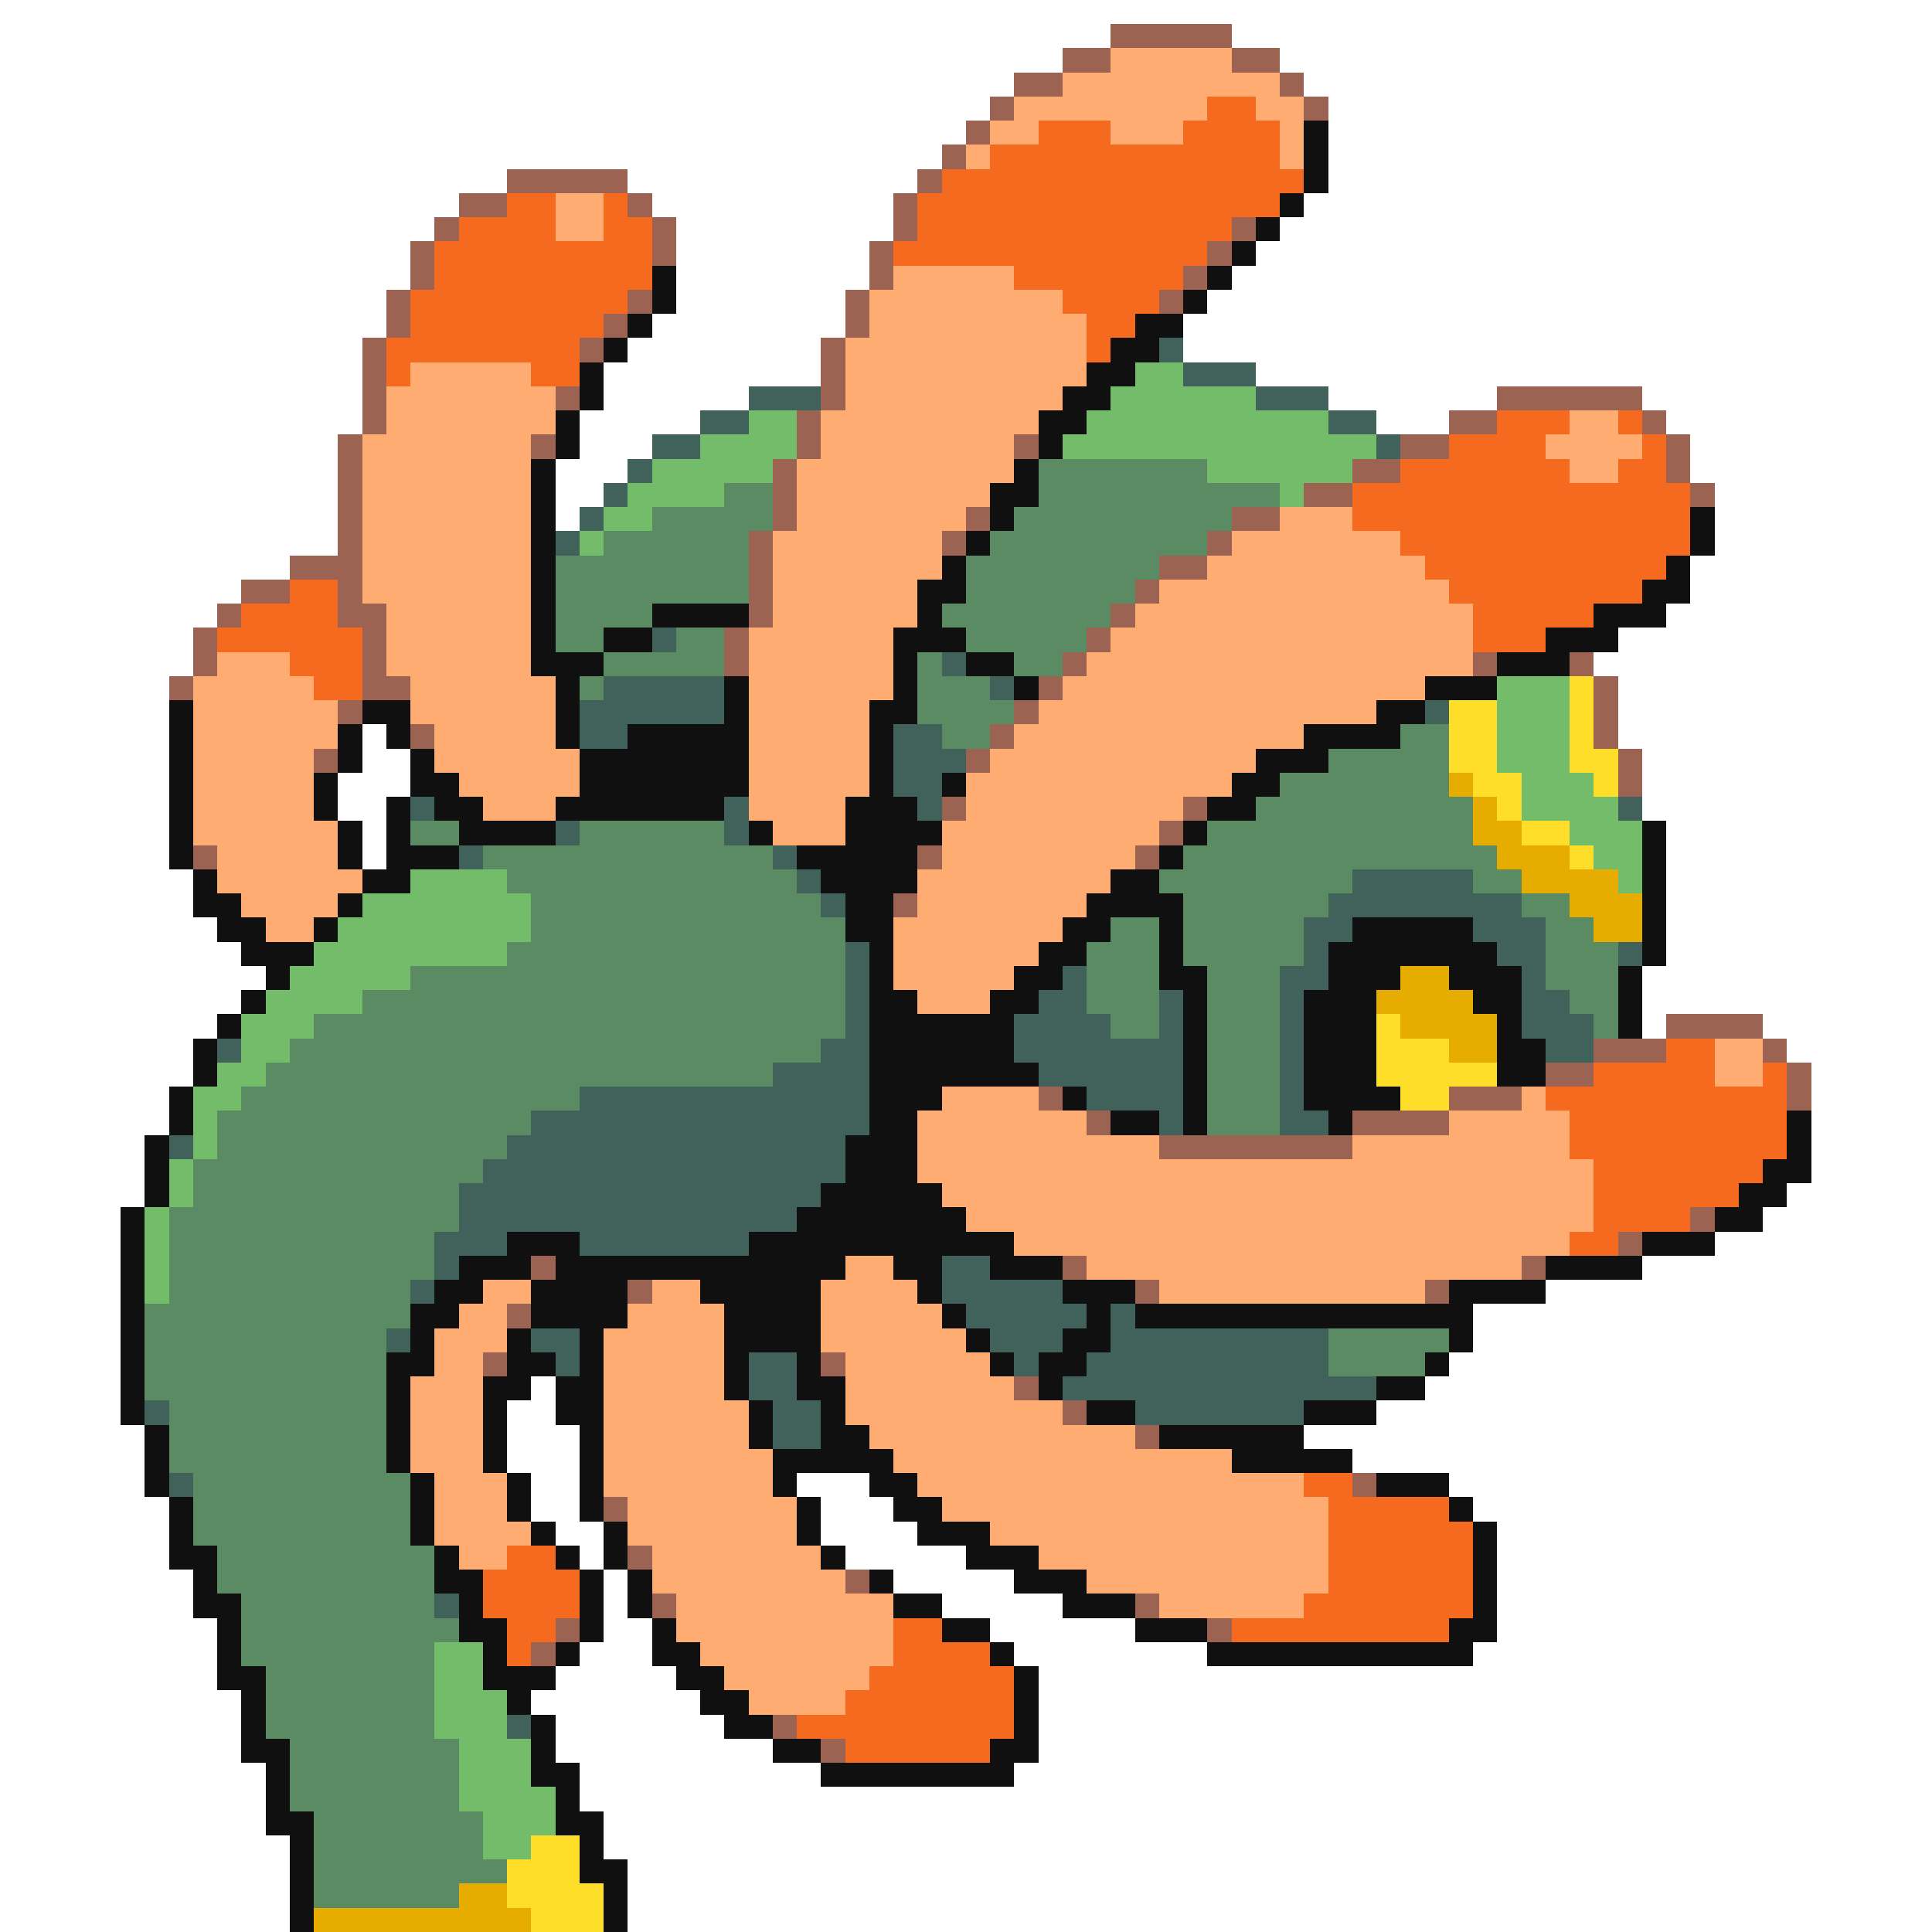 <svg xmlns="http://www.w3.org/2000/svg" viewBox="0 -0.5 80 80" shape-rendering="crispEdges">
<path stroke="#9c6252" d="M46 1h5M44 2h2M51 2h2M42 3h2M53 3h1M41 4h1M54 4h1M40 5h1M39 6h1M21 7h5M38 7h1M19 8h2M26 8h1M37 8h1M18 9h1M27 9h1M37 9h1M51 9h1M17 10h1M27 10h1M36 10h1M50 10h1M17 11h1M36 11h1M49 11h1M16 12h1M26 12h1M35 12h1M48 12h1M16 13h1M25 13h1M35 13h1M15 14h1M24 14h1M34 14h1M15 15h1M34 15h1M15 16h1M23 16h1M34 16h1M62 16h6M15 17h1M33 17h1M60 17h2M68 17h1M14 18h1M22 18h1M33 18h1M42 18h1M58 18h2M69 18h1M14 19h1M32 19h1M56 19h2M69 19h1M14 20h1M32 20h1M54 20h2M70 20h1M14 21h1M32 21h1M40 21h1M51 21h2M14 22h1M31 22h1M39 22h1M50 22h1M12 23h3M31 23h1M48 23h2M10 24h2M14 24h1M31 24h1M47 24h1M9 25h1M14 25h2M31 25h1M46 25h1M8 26h1M15 26h1M30 26h1M45 26h1M8 27h1M15 27h1M30 27h1M44 27h1M61 27h1M65 27h1M7 28h1M15 28h2M43 28h1M66 28h1M14 29h1M42 29h1M66 29h1M17 30h1M41 30h1M66 30h1M13 31h1M40 31h1M67 31h1M67 32h1M39 33h1M49 33h1M48 34h1M8 35h1M38 35h1M47 35h1M37 37h1M69 42h4M66 43h3M73 43h1M64 44h2M74 44h1M43 45h1M60 45h3M74 45h1M45 46h1M56 46h4M48 47h8M70 50h1M67 51h1M22 52h1M44 52h1M63 52h1M26 53h1M47 53h1M59 53h1M21 54h1M20 56h1M34 56h1M42 57h1M44 58h1M47 59h1M56 61h1M25 62h1M26 64h1M35 65h1M27 66h1M47 66h1M23 67h1M50 67h1M22 68h1M32 71h1M34 72h1" />
<path stroke="#ffac73" d="M46 2h5M44 3h9M42 4h8M52 4h2M41 5h2M46 5h3M53 5h1M40 6h1M53 6h1M23 8h2M23 9h2M37 11h5M36 12h8M36 13h9M35 14h10M17 15h5M35 15h10M16 16h7M35 16h9M16 17h7M34 17h9M65 17h2M15 18h7M34 18h8M64 18h4M15 19h7M33 19h9M65 19h2M15 20h7M33 20h8M15 21h7M33 21h7M53 21h3M15 22h7M32 22h7M51 22h7M15 23h7M32 23h7M50 23h9M15 24h7M32 24h6M48 24h12M16 25h6M32 25h6M47 25h14M16 26h6M31 26h6M46 26h15M9 27h3M16 27h6M31 27h6M45 27h16M8 28h5M17 28h6M31 28h6M44 28h15M8 29h6M17 29h6M31 29h5M43 29h14M8 30h6M18 30h5M31 30h5M42 30h12M8 31h5M18 31h6M31 31h5M41 31h11M8 32h5M19 32h5M31 32h5M40 32h11M8 33h5M20 33h3M31 33h4M40 33h9M8 34h6M32 34h3M39 34h9M9 35h5M39 35h8M9 36h6M38 36h8M10 37h4M38 37h7M11 38h2M37 38h7M37 39h6M37 40h5M38 41h3M71 43h2M71 44h2M39 45h4M63 45h1M38 46h7M60 46h5M38 47h10M56 47h9M38 48h28M39 49h27M40 50h26M42 51h23M35 52h2M45 52h18M20 53h2M27 53h2M34 53h4M48 53h11M19 54h2M26 54h4M34 54h5M18 55h3M25 55h5M34 55h6M18 56h2M25 56h5M35 56h6M17 57h3M25 57h5M35 57h7M17 58h3M25 58h6M35 58h9M17 59h3M25 59h6M36 59h11M17 60h3M25 60h7M37 60h14M18 61h3M25 61h7M38 61h16M18 62h3M26 62h7M39 62h16M18 63h4M26 63h7M41 63h14M19 64h2M27 64h7M43 64h12M27 65h8M45 65h10M28 66h9M48 66h6M28 67h9M29 68h8M30 69h6M31 70h4" />
<path stroke="#f66a20" d="M50 4h2M43 5h3M49 5h4M41 6h12M39 7h15M21 8h2M25 8h1M38 8h15M19 9h4M25 9h2M38 9h13M18 10h9M37 10h13M18 11h9M42 11h7M17 12h9M44 12h4M17 13h8M45 13h2M16 14h8M45 14h1M16 15h1M22 15h2M62 17h3M67 17h1M60 18h4M68 18h1M58 19h7M67 19h2M56 20h14M56 21h14M58 22h12M59 23h10M12 24h2M60 24h8M10 25h4M61 25h5M9 26h6M61 26h3M12 27h3M13 28h2M69 43h2M66 44h5M73 44h1M64 45h10M65 46h9M65 47h9M66 48h7M66 49h6M66 50h4M65 51h2M54 61h2M55 62h5M55 63h6M21 64h2M55 64h6M20 65h4M55 65h6M20 66h4M54 66h7M21 67h2M37 67h2M51 67h9M21 68h1M37 68h4M36 69h6M35 70h7M33 71h9M35 72h6" />
<path stroke="#101010" d="M54 5h1M54 6h1M54 7h1M53 8h1M52 9h1M51 10h1M27 11h1M50 11h1M27 12h1M49 12h1M26 13h1M47 13h2M25 14h1M46 14h2M24 15h1M45 15h2M24 16h1M44 16h2M23 17h1M43 17h2M23 18h1M43 18h1M22 19h1M42 19h1M22 20h1M41 20h2M22 21h1M41 21h1M70 21h1M22 22h1M40 22h1M70 22h1M22 23h1M39 23h1M69 23h1M22 24h1M38 24h2M68 24h2M22 25h1M27 25h4M38 25h1M66 25h3M22 26h1M25 26h2M37 26h3M64 26h3M22 27h3M37 27h1M40 27h2M62 27h3M23 28h1M30 28h1M37 28h1M42 28h1M59 28h3M7 29h1M15 29h2M23 29h1M30 29h1M36 29h2M57 29h2M7 30h1M14 30h1M16 30h1M23 30h1M26 30h5M36 30h1M54 30h4M7 31h1M14 31h1M17 31h1M24 31h7M36 31h1M52 31h3M7 32h1M13 32h1M17 32h2M24 32h7M36 32h1M39 32h1M51 32h2M7 33h1M13 33h1M16 33h1M18 33h2M23 33h7M35 33h3M50 33h2M7 34h1M14 34h1M16 34h1M19 34h4M31 34h1M35 34h4M49 34h1M68 34h1M7 35h1M14 35h1M16 35h3M33 35h5M48 35h1M68 35h1M8 36h1M15 36h2M34 36h4M46 36h2M68 36h1M8 37h2M14 37h1M35 37h2M45 37h4M68 37h1M9 38h2M13 38h1M35 38h2M44 38h2M48 38h1M56 38h5M68 38h1M10 39h3M36 39h1M43 39h2M48 39h1M55 39h7M68 39h1M11 40h1M36 40h1M42 40h2M48 40h2M55 40h3M60 40h3M67 40h1M10 41h1M36 41h2M41 41h2M49 41h1M54 41h3M61 41h2M67 41h1M9 42h1M36 42h6M49 42h1M54 42h3M62 42h1M67 42h1M8 43h1M36 43h6M49 43h1M54 43h3M62 43h2M8 44h1M36 44h7M49 44h1M54 44h3M62 44h2M7 45h1M36 45h3M44 45h1M49 45h1M54 45h4M7 46h1M36 46h2M46 46h2M49 46h1M55 46h1M74 46h1M6 47h1M35 47h3M74 47h1M6 48h1M35 48h3M73 48h2M6 49h1M34 49h5M72 49h2M5 50h1M33 50h7M71 50h2M5 51h1M21 51h3M31 51h11M68 51h3M5 52h1M19 52h3M23 52h12M37 52h2M41 52h3M64 52h4M5 53h1M18 53h2M22 53h4M29 53h5M38 53h1M44 53h3M60 53h4M5 54h1M17 54h2M22 54h4M30 54h4M39 54h1M45 54h1M47 54h14M5 55h1M17 55h1M21 55h1M24 55h1M30 55h4M40 55h1M44 55h2M60 55h1M5 56h1M16 56h2M21 56h2M24 56h1M30 56h1M33 56h1M41 56h1M43 56h2M59 56h1M5 57h1M16 57h1M20 57h2M23 57h2M30 57h1M33 57h2M43 57h1M57 57h2M5 58h1M16 58h1M20 58h1M23 58h2M31 58h1M34 58h1M45 58h2M54 58h3M6 59h1M16 59h1M20 59h1M24 59h1M31 59h1M34 59h2M48 59h6M6 60h1M16 60h1M20 60h1M24 60h1M32 60h5M51 60h5M6 61h1M17 61h1M21 61h1M24 61h1M32 61h1M36 61h2M57 61h3M7 62h1M17 62h1M21 62h1M24 62h1M33 62h1M37 62h2M60 62h1M7 63h1M17 63h1M22 63h1M25 63h1M33 63h1M38 63h3M61 63h1M7 64h2M18 64h1M23 64h1M25 64h1M34 64h1M40 64h3M61 64h1M8 65h1M18 65h2M24 65h1M26 65h1M36 65h1M42 65h3M61 65h1M8 66h2M19 66h1M24 66h1M26 66h1M37 66h2M44 66h3M61 66h1M9 67h1M19 67h2M24 67h1M27 67h1M39 67h2M47 67h3M60 67h2M9 68h1M20 68h1M23 68h1M27 68h2M41 68h1M50 68h11M9 69h2M20 69h3M28 69h2M42 69h1M10 70h1M21 70h1M29 70h2M42 70h1M10 71h1M22 71h1M30 71h2M42 71h1M10 72h2M22 72h1M32 72h2M41 72h2M11 73h1M22 73h2M34 73h8M11 74h1M23 74h1M11 75h2M23 75h2M12 76h1M24 76h1M12 77h1M24 77h2M12 78h1M25 78h1M12 79h1M25 79h1" />
<path stroke="#41625a" d="M48 14h1M49 15h3M31 16h3M52 16h3M29 17h2M55 17h2M27 18h2M57 18h1M26 19h1M25 20h1M24 21h1M23 22h1M27 26h1M39 27h1M25 28h5M41 28h1M24 29h6M59 29h1M24 30h2M37 30h2M37 31h3M37 32h2M17 33h1M30 33h1M38 33h1M67 33h1M23 34h1M30 34h1M19 35h1M32 35h1M33 36h1M56 36h5M34 37h1M55 37h8M54 38h2M61 38h3M35 39h1M54 39h1M62 39h2M67 39h1M35 40h1M44 40h1M53 40h2M63 40h1M35 41h1M43 41h2M48 41h1M53 41h1M63 41h2M35 42h1M42 42h4M48 42h1M53 42h1M63 42h3M9 43h1M34 43h2M42 43h7M53 43h1M64 43h2M32 44h4M43 44h6M53 44h1M24 45h12M45 45h4M53 45h1M22 46h14M48 46h1M53 46h2M7 47h1M21 47h14M20 48h15M19 49h15M19 50h14M18 51h3M24 51h7M18 52h1M39 52h2M17 53h1M39 53h5M40 54h5M46 54h1M16 55h1M22 55h2M41 55h3M46 55h9M23 56h1M31 56h2M42 56h1M45 56h10M31 57h2M44 57h13M6 58h1M32 58h2M47 58h7M32 59h2M7 61h1M18 66h1M21 71h1" />
<path stroke="#73bd6a" d="M47 15h2M46 16h6M31 17h2M45 17h10M29 18h4M44 18h13M27 19h5M50 19h6M26 20h4M53 20h1M25 21h2M24 22h1M62 28h3M62 29h3M62 30h3M62 31h3M63 32h3M63 33h4M65 34h3M66 35h2M17 36h4M67 36h1M15 37h7M14 38h8M13 39h8M12 40h5M11 41h4M10 42h3M10 43h2M9 44h2M8 45h2M8 46h1M8 47h1M7 48h1M7 49h1M6 50h1M6 51h1M6 52h1M6 53h1M18 68h2M18 69h2M18 70h3M18 71h3M19 72h3M19 73h3M19 74h4M20 75h3M20 76h2" />
<path stroke="#5a8b62" d="M43 19h7M30 20h2M43 20h10M27 21h5M42 21h9M25 22h6M41 22h9M23 23h8M40 23h8M23 24h8M40 24h7M23 25h4M39 25h7M23 26h2M28 26h2M40 26h5M25 27h5M38 27h1M42 27h2M24 28h1M38 28h3M38 29h4M39 30h2M58 30h2M55 31h5M53 32h7M52 33h9M17 34h2M24 34h6M50 34h11M20 35h12M49 35h13M21 36h12M48 36h8M61 36h2M22 37h12M49 37h6M63 37h2M22 38h13M46 38h2M49 38h5M64 38h2M21 39h14M45 39h3M49 39h5M64 39h3M17 40h18M45 40h3M50 40h3M64 40h3M15 41h20M45 41h3M50 41h3M65 41h2M13 42h22M46 42h2M50 42h3M66 42h1M12 43h22M50 43h3M11 44h21M50 44h3M10 45h14M50 45h3M9 46h13M50 46h3M9 47h12M8 48h12M8 49h11M7 50h12M7 51h11M7 52h11M7 53h10M6 54h11M6 55h10M55 55h5M6 56h10M55 56h4M6 57h10M7 58h9M7 59h9M7 60h9M8 61h9M8 62h9M8 63h9M9 64h9M9 65h9M10 66h8M10 67h9M10 68h8M11 69h7M11 70h7M11 71h7M12 72h7M12 73h7M12 74h7M13 75h7M13 76h7M13 77h8M13 78h6" />
<path stroke="#ffde29" d="M65 28h1M60 29h2M65 29h1M60 30h2M65 30h1M60 31h2M65 31h2M61 32h2M66 32h1M62 33h1M63 34h2M65 35h1M57 42h1M57 43h3M57 44h5M58 45h2M22 76h2M21 77h3M21 78h4M22 79h3" />
<path stroke="#e6ac00" d="M60 32h1M61 33h1M61 34h2M62 35h3M63 36h4M65 37h3M66 38h2M58 40h2M57 41h4M58 42h4M60 43h2M19 78h2M13 79h9" />
</svg>